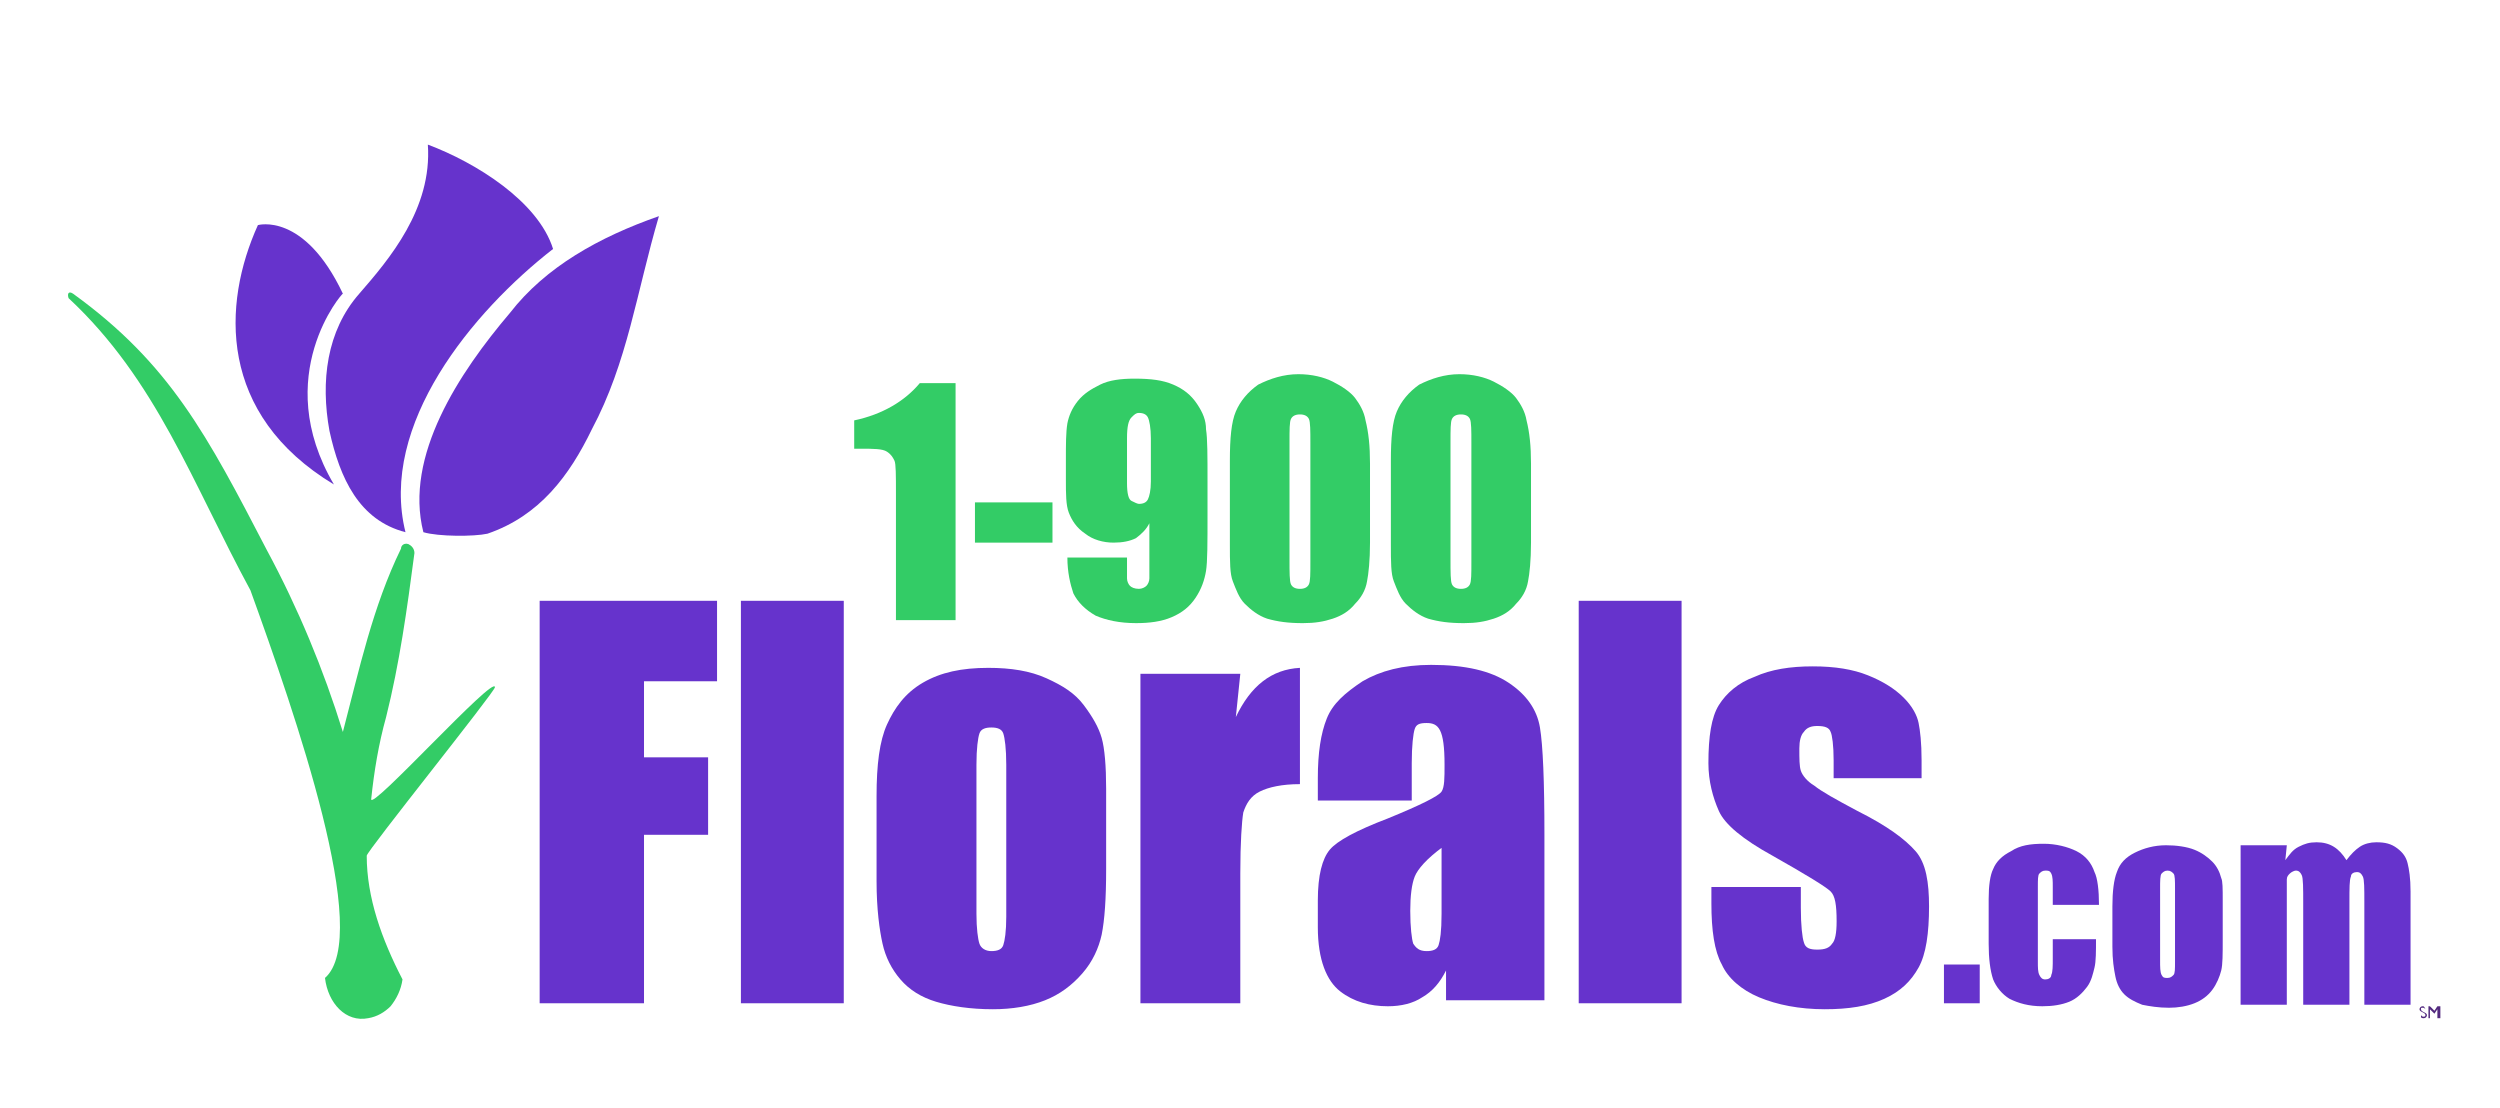 <?xml version="1.0" encoding="utf-8"?>
<!-- Generator: Adobe Illustrator 27.7.0, SVG Export Plug-In . SVG Version: 6.00 Build 0)  -->
<svg version="1.1" id="Layer_1" xmlns="http://www.w3.org/2000/svg" xmlns:xlink="http://www.w3.org/1999/xlink" x="0px" y="0px"
	 viewBox="0 0 167.7 74.3" style="enable-background:new 0 0 167.7 74.3;" xml:space="preserve">
<style type="text/css">
	.st0{fill-rule:evenodd;clip-rule:evenodd;fill:#6633CC;}
	.st1{fill-rule:evenodd;clip-rule:evenodd;fill:#52297E;}
	.st2{fill:#33CC66;}
	.st3{enable-background:new    ;}
	.st4{fill:#6633CC;}
</style>
<path class="st0" d="M39.7,28.8c-1.5,3.1-3.5,5.8-7,7c-0.9,0.2-3.3,0.2-4.3-0.1C27.1,30.6,30.8,25,34.2,21c2.4-3.1,6-5.1,10-6.5
	C42.7,19.6,42.1,24.3,39.7,28.8"/>
<path class="st0" d="M22.4,32.5c-7.8-4.7-7.5-12.1-5.1-17.4c0,0,3.1-0.9,5.7,4.6C23,19.6,18.1,25.2,22.4,32.5z"/>
<path class="st0" d="M37.1,16.7c-5.4,4.2-11.7,11.8-9.9,19c-3.1-0.8-4.4-3.6-5.1-6.8c-0.6-3.3-0.2-6.7,2-9.2c2-2.3,4.9-5.7,4.6-10
	C31.9,10.9,36.1,13.5,37.1,16.7"/>
<path class="st1" d="M162.7,67.7c-0.1-0.1-0.1-0.1-0.2-0.1c-0.1,0-0.1,0-0.1,0.1c0,0.2,0.4,0.2,0.4,0.4c0,0.1-0.1,0.2-0.2,0.2
	c-0.1,0-0.2,0-0.2-0.1v-0.1c0.1,0.1,0.1,0.1,0.2,0.1c0.1,0,0.1-0.1,0.1-0.1c0-0.2-0.4-0.2-0.4-0.4c0-0.1,0.1-0.2,0.2-0.2
	C162.6,67.5,162.6,67.5,162.7,67.7L162.7,67.7z"/>
<polygon class="st1" points="163.7,68.3 163.5,68.3 163.5,67.7 163.3,68 163.3,68 163,67.7 163,67.7 163,68.3 162.9,68.3 
	162.9,67.5 163,67.5 163.3,67.8 163.5,67.5 163.7,67.5 "/>
<path class="st2" d="M27.4,36.5c-0.3-0.1-0.5,0.1-0.5,0.3c-1.9,3.9-2.8,8.1-3.9,12.3c-1.3-4.2-3-8.3-5.1-12.2
	c-4-7.7-6.5-12.5-13-17.2c-0.3-0.2-0.4,0-0.3,0.3c5.9,5.5,8.3,12.4,12.2,19.6c3,8.3,8.2,23.2,5,26c0.2,1.7,1.4,3,2.9,2.7
	c0.6-0.1,1.1-0.4,1.5-0.8c0.4-0.5,0.7-1.1,0.8-1.8c-1.4-2.7-2.4-5.5-2.4-8.3c0-0.3,8.6-11,8.6-11.3c0-0.9-8.4,8.4-8.3,7.5
	c0.2-1.9,0.5-3.7,1-5.5c0.9-3.6,1.4-7.2,1.9-11C27.8,36.8,27.6,36.6,27.4,36.5"/>
<g class="st3">
	<path class="st4" d="M36.2,40.3h11.9v5.4h-4.9v5.1h4.3V56h-4.3v11.3h-7C36.2,67.3,36.2,40.3,36.2,40.3z"/>
	<path class="st4" d="M56.6,40.3v27h-6.9v-27C49.7,40.3,56.6,40.3,56.6,40.3z"/>
	<path class="st4" d="M74.2,52.9v5.4c0,2-0.1,3.4-0.3,4.4c-0.2,0.9-0.6,1.8-1.3,2.6s-1.5,1.4-2.5,1.8s-2.2,0.6-3.5,0.6
		c-1.5,0-2.8-0.2-3.8-0.5s-1.8-0.8-2.4-1.5s-1-1.5-1.2-2.4s-0.4-2.3-0.4-4.2v-5.7c0-2.1,0.2-3.7,0.7-4.8s1.2-2.1,2.4-2.8
		s2.6-1,4.4-1c1.5,0,2.8,0.2,3.9,0.7s1.9,1,2.5,1.8s1,1.5,1.2,2.2C74.1,50.2,74.2,51.4,74.2,52.9z M67.5,51.3c0-1.1-0.1-1.8-0.2-2.1
		s-0.4-0.4-0.8-0.4s-0.7,0.1-0.8,0.4c-0.1,0.3-0.2,1-0.2,2.1v10c0,1,0.1,1.7,0.2,2s0.4,0.5,0.8,0.5s0.7-0.1,0.8-0.4
		c0.1-0.3,0.2-0.9,0.2-1.9V51.3z"/>
	<path class="st4" d="M83.2,45.2l-0.3,2.9c1-2.1,2.4-3.2,4.3-3.3v7.8c-1.2,0-2.1,0.2-2.7,0.5s-0.9,0.8-1.1,1.4
		c-0.1,0.6-0.2,2-0.2,4.1v8.7h-6.7V45.2H83.2z"/>
	<path class="st4" d="M94.7,53.7h-6.3v-1.5c0-1.7,0.2-3,0.6-4s1.2-1.7,2.4-2.5c1.2-0.7,2.7-1.1,4.6-1.1c2.3,0,4,0.4,5.2,1.2
		s1.9,1.8,2.1,3s0.3,3.6,0.3,7.2v11.1H97v-2c-0.4,0.8-0.9,1.4-1.6,1.8c-0.6,0.4-1.4,0.6-2.3,0.6c-1.2,0-2.3-0.3-3.2-1
		s-1.5-2.1-1.5-4.3v-1.8c0-1.7,0.3-2.8,0.8-3.4c0.5-0.6,1.8-1.3,3.9-2.1c2.2-0.9,3.4-1.5,3.6-1.8s0.2-0.9,0.2-1.8
		c0-1.2-0.1-1.9-0.3-2.3c-0.2-0.4-0.5-0.5-0.9-0.5c-0.5,0-0.7,0.1-0.8,0.4c-0.1,0.3-0.2,1.1-0.2,2.3V53.7z M96.8,56.8
		c-1.1,0.8-1.7,1.5-1.9,2c-0.2,0.5-0.3,1.3-0.3,2.3c0,1.1,0.1,1.9,0.2,2.2c0.2,0.3,0.4,0.5,0.9,0.5c0.4,0,0.7-0.1,0.8-0.4
		c0.1-0.3,0.2-0.9,0.2-2.1v-4.5H96.8z"/>
	<path class="st4" d="M112.8,40.3v27h-6.9v-27C105.9,40.3,112.8,40.3,112.8,40.3z"/>
	<path class="st4" d="M129,52.2h-6V51c0-1-0.1-1.7-0.2-1.9c-0.1-0.3-0.4-0.4-0.9-0.4c-0.4,0-0.7,0.1-0.9,0.4
		c-0.2,0.2-0.3,0.6-0.3,1.1c0,0.7,0,1.2,0.1,1.5s0.4,0.7,0.9,1c0.5,0.4,1.4,0.9,2.9,1.7c2,1,3.2,1.9,3.9,2.7s0.9,2.1,0.9,3.7
		c0,1.8-0.2,3.2-0.7,4.1s-1.2,1.6-2.3,2.1s-2.4,0.7-4,0.7c-1.7,0-3.2-0.3-4.4-0.8c-1.2-0.5-2.1-1.3-2.5-2.2
		c-0.5-0.9-0.7-2.3-0.7-4.1v-1.1h6v1.4c0,1.2,0.1,2,0.2,2.3c0.1,0.4,0.4,0.5,0.9,0.5s0.8-0.1,1-0.4c0.2-0.2,0.3-0.7,0.3-1.5
		c0-1.1-0.1-1.7-0.4-2s-1.6-1.1-3.9-2.4c-2-1.1-3.2-2.1-3.6-3s-0.7-2-0.7-3.2c0-1.8,0.2-3.1,0.7-3.9c0.5-0.8,1.3-1.5,2.4-1.9
		c1.1-0.5,2.4-0.7,3.9-0.7s2.7,0.2,3.7,0.6c1,0.4,1.8,0.9,2.4,1.5s0.9,1.2,1,1.7s0.2,1.3,0.2,2.5v1.2H129z"/>
</g>
<g class="st3">
	<path class="st4" d="M132.8,64.7v2.6h-2.4v-2.6H132.8z"/>
	<path class="st4" d="M140.8,60.7h-3.1v-1.2c0-0.4,0-0.7-0.1-0.9s-0.2-0.2-0.4-0.2s-0.3,0.1-0.4,0.2c-0.1,0.1-0.1,0.4-0.1,0.9v5
		c0,0.4,0,0.7,0.1,0.9c0.1,0.2,0.2,0.3,0.4,0.3s0.4-0.1,0.4-0.3c0.1-0.2,0.1-0.6,0.1-1.1V63h2.9c0,0.8,0,1.5-0.1,1.9
		s-0.2,0.9-0.5,1.3s-0.7,0.8-1.2,1s-1.1,0.3-1.8,0.3c-0.9,0-1.6-0.2-2.2-0.5c-0.5-0.3-0.9-0.8-1.1-1.3c-0.2-0.6-0.3-1.4-0.3-2.4v-3
		c0-0.9,0.1-1.6,0.3-2c0.2-0.5,0.6-0.9,1.2-1.2c0.6-0.4,1.3-0.5,2.2-0.5c0.8,0,1.6,0.2,2.2,0.5s1,0.8,1.2,1.4
		C140.7,58.9,140.8,59.7,140.8,60.7z"/>
	<path class="st4" d="M149.1,60.4V63c0,1,0,1.7-0.1,2.1s-0.3,0.9-0.6,1.3s-0.7,0.7-1.2,0.9c-0.5,0.2-1.1,0.3-1.7,0.3
		c-0.7,0-1.3-0.1-1.8-0.2c-0.5-0.2-0.9-0.4-1.2-0.7s-0.5-0.7-0.6-1.2s-0.2-1.1-0.2-2v-2.7c0-1,0.1-1.8,0.3-2.3
		c0.2-0.6,0.6-1,1.2-1.3c0.6-0.3,1.3-0.5,2.1-0.5c0.7,0,1.4,0.1,1.9,0.3s0.9,0.5,1.2,0.8s0.5,0.7,0.6,1.1
		C149.1,59.1,149.1,59.6,149.1,60.4z M145.9,59.6c0-0.5,0-0.9-0.1-1s-0.2-0.2-0.4-0.2s-0.3,0.1-0.4,0.2s-0.1,0.5-0.1,1v4.8
		c0,0.5,0,0.8,0.1,1s0.2,0.2,0.4,0.2s0.3-0.1,0.4-0.2c0.1-0.1,0.1-0.4,0.1-0.9V59.6z"/>
	<path class="st4" d="M153.4,56.7l-0.1,1c0.3-0.4,0.5-0.7,0.9-0.9s0.7-0.3,1.2-0.3c0.9,0,1.5,0.4,2,1.2c0.3-0.4,0.6-0.7,0.9-0.9
		c0.3-0.2,0.7-0.3,1.1-0.3c0.6,0,1,0.1,1.4,0.4c0.4,0.3,0.6,0.6,0.7,1c0.1,0.4,0.2,1,0.2,1.9v7.6h-3.1v-6.9c0-0.9,0-1.5-0.1-1.7
		s-0.2-0.3-0.4-0.3s-0.4,0.1-0.4,0.3c-0.1,0.2-0.1,0.8-0.1,1.7v6.9h-3.1v-6.8c0-1,0-1.7-0.1-1.9s-0.2-0.3-0.4-0.3
		c-0.1,0-0.3,0.1-0.4,0.2s-0.2,0.2-0.2,0.4c0,0.2,0,0.5,0,1v7.4h-3.1V56.7H153.4z"/>
</g>
<g class="st3">
	<path class="st2" d="M64.1,25.7v15.9h-4v-8.5c0-1.2,0-2-0.1-2.2s-0.2-0.4-0.5-0.6s-0.9-0.2-1.8-0.2h-0.4v-1.9
		c1.9-0.4,3.4-1.3,4.4-2.5C61.7,25.7,64.1,25.7,64.1,25.7z"/>
	<path class="st2" d="M70.6,33.7v2.7h-5.2v-2.7H70.6z"/>
	<path class="st2" d="M71.6,37.4h4c0,0.7,0,1.2,0,1.4s0.1,0.4,0.2,0.5s0.3,0.2,0.6,0.2c0.2,0,0.4-0.1,0.5-0.2
		c0.1-0.1,0.2-0.3,0.2-0.5s0-0.6,0-1.2v-2.5c-0.2,0.4-0.5,0.7-0.9,1c-0.4,0.2-0.9,0.3-1.5,0.3c-0.7,0-1.4-0.2-1.9-0.6
		c-0.6-0.4-0.9-0.9-1.1-1.4s-0.2-1.3-0.2-2.2v-1.3c0-1.1,0-1.9,0.1-2.5c0.1-0.5,0.3-1,0.7-1.5c0.4-0.5,0.9-0.8,1.5-1.1
		c0.6-0.3,1.4-0.4,2.3-0.4c1.1,0,1.9,0.1,2.6,0.4s1.2,0.7,1.6,1.3c0.4,0.6,0.6,1.1,0.6,1.7c0.1,0.6,0.1,1.8,0.1,3.5v2.2
		c0,1.9,0,3.2-0.1,3.8s-0.3,1.2-0.7,1.8c-0.4,0.6-0.9,1-1.6,1.3s-1.5,0.4-2.4,0.4c-1.1,0-2-0.2-2.7-0.5c-0.7-0.4-1.2-0.9-1.5-1.5
		C71.8,39.2,71.6,38.4,71.6,37.4z M75.6,32.4c0,0.7,0.1,1.1,0.3,1.2s0.4,0.2,0.5,0.2c0.3,0,0.5-0.1,0.6-0.3s0.2-0.6,0.2-1.2v-2.9
		c0-0.7-0.1-1.2-0.2-1.4s-0.3-0.3-0.6-0.3c-0.2,0-0.3,0.1-0.5,0.3s-0.3,0.6-0.3,1.4V32.4z"/>
	<path class="st2" d="M91.9,31.1v5.3c0,1.2-0.1,2.1-0.2,2.6c-0.1,0.6-0.4,1.1-0.8,1.5c-0.4,0.5-0.9,0.8-1.5,1s-1.2,0.3-2,0.3
		c-1,0-1.7-0.1-2.4-0.3c-0.6-0.2-1.1-0.6-1.5-1s-0.6-1-0.8-1.5c-0.2-0.5-0.2-1.3-0.2-2.5v-5.6c0-1.5,0.1-2.6,0.4-3.3
		s0.8-1.3,1.5-1.8c0.8-0.4,1.7-0.7,2.7-0.7c0.9,0,1.7,0.2,2.3,0.5s1.2,0.7,1.5,1.1s0.6,0.9,0.7,1.5C91.8,29,91.9,29.9,91.9,31.1z
		 M87.9,29.7c0-0.8,0-1.4-0.1-1.6s-0.3-0.3-0.6-0.3c-0.3,0-0.5,0.1-0.6,0.3s-0.1,0.7-0.1,1.6v7.8c0,0.9,0,1.5,0.1,1.7
		s0.3,0.3,0.6,0.3s0.5-0.1,0.6-0.3s0.1-0.7,0.1-1.5V29.7z"/>
	<path class="st2" d="M102.7,31.1v5.3c0,1.2-0.1,2.1-0.2,2.6c-0.1,0.6-0.4,1.1-0.8,1.5c-0.4,0.5-0.9,0.8-1.5,1s-1.2,0.3-2,0.3
		c-1,0-1.7-0.1-2.4-0.3c-0.6-0.2-1.1-0.6-1.5-1s-0.6-1-0.8-1.5c-0.2-0.5-0.2-1.3-0.2-2.5v-5.6c0-1.5,0.1-2.6,0.4-3.3
		s0.8-1.3,1.5-1.8c0.8-0.4,1.7-0.7,2.7-0.7c0.9,0,1.7,0.2,2.3,0.5s1.2,0.7,1.5,1.1s0.6,0.9,0.7,1.5C102.6,29,102.7,29.9,102.7,31.1z
		 M98.7,29.7c0-0.8,0-1.4-0.1-1.6s-0.3-0.3-0.6-0.3c-0.3,0-0.5,0.1-0.6,0.3s-0.1,0.7-0.1,1.6v7.8c0,0.9,0,1.5,0.1,1.7
		s0.3,0.3,0.6,0.3s0.5-0.1,0.6-0.3s0.1-0.7,0.1-1.5V29.7z"/>
</g>
</svg>
